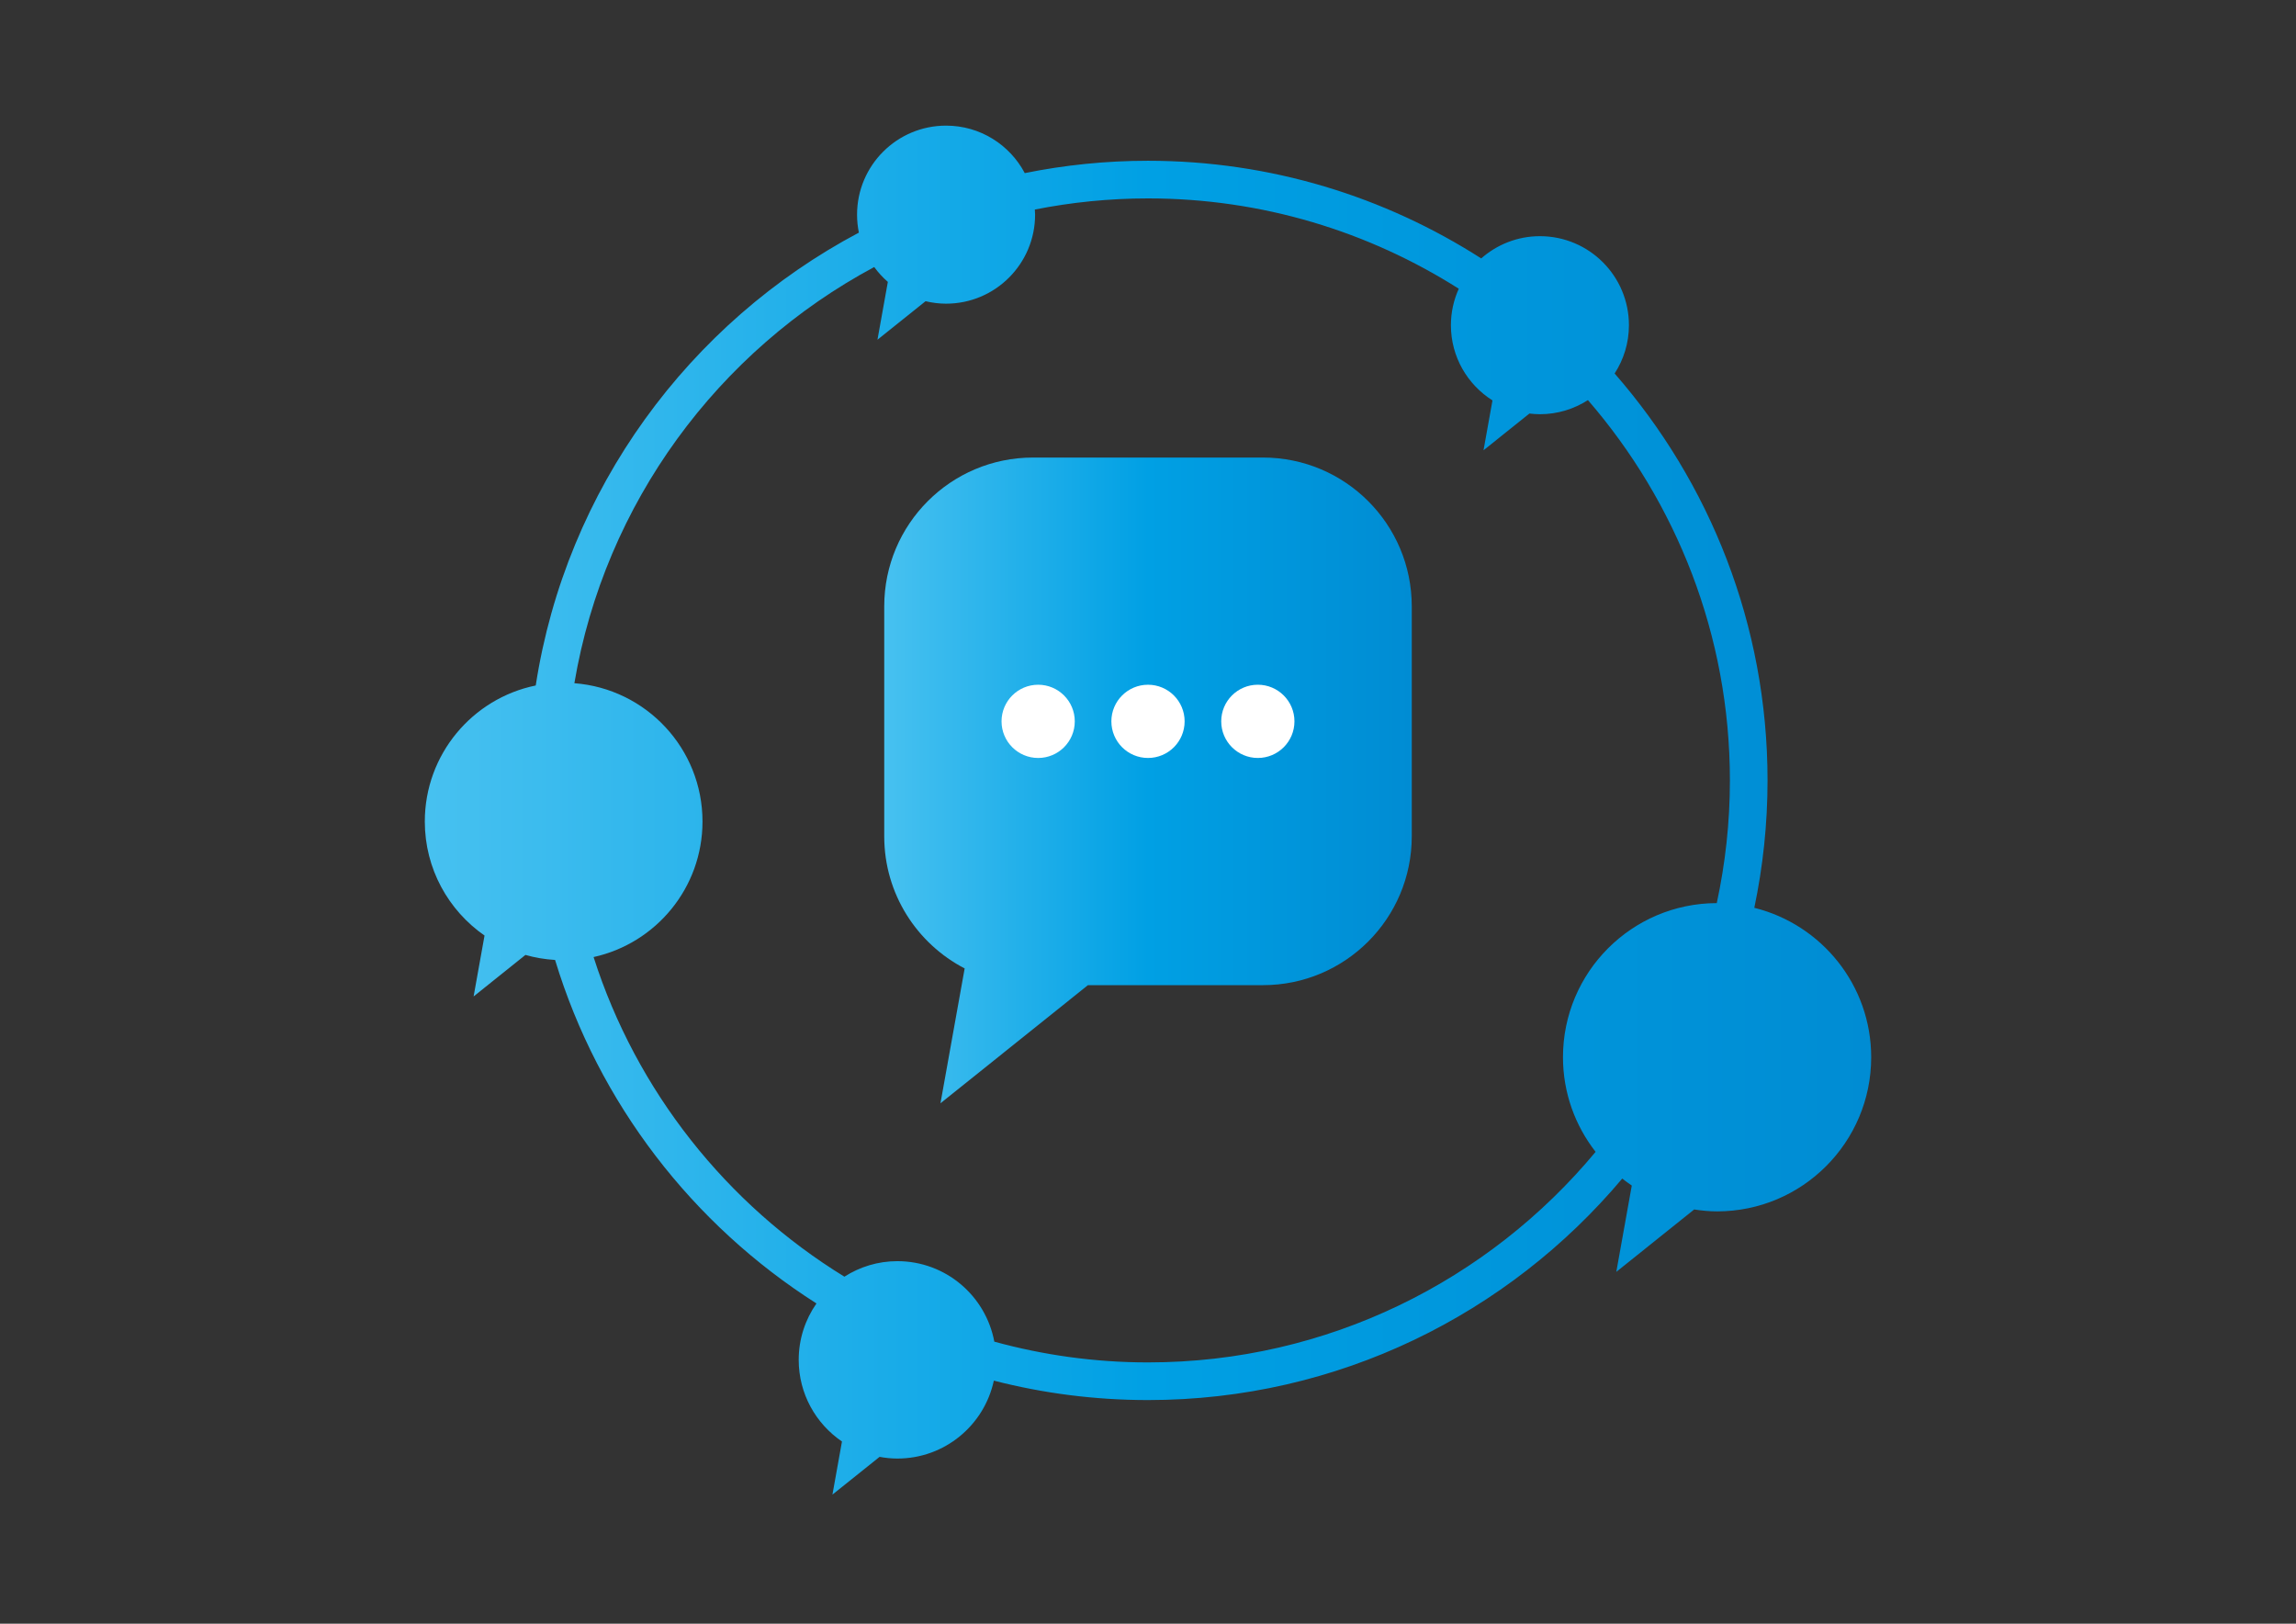 <?xml version="1.0" encoding="utf-8"?>
<!-- Generator: Adobe Illustrator 16.0.0, SVG Export Plug-In . SVG Version: 6.00 Build 0)  -->
<!DOCTYPE svg PUBLIC "-//W3C//DTD SVG 1.1//EN" "http://www.w3.org/Graphics/SVG/1.1/DTD/svg11.dtd">
<svg version="1.1" id="Layer_1" xmlns="http://www.w3.org/2000/svg" xmlns:xlink="http://www.w3.org/1999/xlink" x="0px" y="0px"
	 width="841.89px" height="595.28px" viewBox="0 0 841.89 595.28" enable-background="new 0 0 841.89 595.28" xml:space="preserve">
<rect x="0" y="0" width="841.89" height="595.28" fill="#333333" stroke="none"/>
<g>
	<linearGradient id="SVGID_1_" gradientUnits="userSpaceOnUse" x1="324.229" y1="286.111" x2="517.663" y2="286.111">
		<stop  offset="0" style="stop-color:#47C1F0"/>
		<stop  offset="0.5" style="stop-color:#00A0E4"/>
		<stop  offset="1" style="stop-color:#008CD3"/>
	</linearGradient>
	<path fill="url(#SVGID_1_)" d="M463.103,167.743h-84.315c-30.133,0-54.558,24.43-54.558,54.555v84.314
		c0,21.09,11.982,39.347,29.49,48.431l-8.869,49.436l54.068-43.303h64.184c30.13,0,54.561-24.431,54.561-54.563v-84.314
		C517.663,192.173,493.232,167.743,463.103,167.743z"/>
	<linearGradient id="SVGID_2_" gradientUnits="userSpaceOnUse" x1="155.767" y1="297" x2="686.122" y2="297">
		<stop  offset="0" style="stop-color:#47C1F0"/>
		<stop  offset="0.5" style="stop-color:#00A0E4"/>
		<stop  offset="1" style="stop-color:#008CD3"/>
	</linearGradient>
	<path fill="url(#SVGID_2_)" d="M643.265,332.819c3.164-15.082,4.853-30.702,4.853-46.71c0-57.063-21.198-109.237-56.07-149.182
		c3.305-5.102,5.246-11.169,5.246-17.7c0-18.029-14.615-32.64-32.639-32.64c-8.261,0-15.781,3.094-21.53,8.154
		c-35.312-22.622-77.223-35.803-122.178-35.803c-15.471,0-30.578,1.566-45.187,4.526c-5.472-10.348-16.335-17.407-28.856-17.407
		c-18.024,0-32.639,14.613-32.639,32.637c0,2.256,0.23,4.458,0.665,6.585c-62.194,32.965-107.36,93.939-118.49,166.03
		c-23.208,4.738-40.672,25.267-40.672,49.875c0,17.324,8.675,32.608,21.898,41.802l-4.006,22.327l19.005-15.222
		c3.485,1,7.121,1.61,10.869,1.844c15.939,52.543,50.445,97.054,95.844,125.933c-4.092,5.863-6.511,12.984-6.511,20.676
		c0,12.445,6.291,23.421,15.864,29.931l-3.494,19.469l17.281-13.839c2.121,0.389,4.299,0.621,6.531,0.621
		c17.369,0,31.865-12.243,35.367-28.568c18.078,4.651,37.021,7.127,56.531,7.127c69.728,0,132.189-31.604,173.893-81.21
		c1.139,0.891,2.289,1.766,3.495,2.568l-5.676,31.64l28.553-22.871c2.75,0.409,5.542,0.694,8.4,0.694
		c31.211,0,56.511-25.301,56.511-56.506C686.122,361.103,667.865,338.936,643.265,332.819z M420.946,499.481
		c-19.508,0-38.389-2.683-56.355-7.608c-3.133-16.796-17.842-29.511-35.542-29.511c-7.158,0-13.81,2.103-19.427,5.691
		c-43.202-26.533-76.267-68.008-91.967-117.18c22.833-5.024,39.934-25.348,39.934-49.689c0-26.787-20.706-48.694-46.98-50.708
		c11.167-66.106,52.8-121.972,109.947-152.577c1.46,1.998,3.131,3.825,4.998,5.443l-3.807,21.208l17.638-14.123
		c2.418,0.571,4.928,0.905,7.52,0.905c18.026,0,32.64-14.613,32.64-32.64c0-0.632-0.06-1.248-0.096-1.871
		c13.43-2.658,27.3-4.083,41.499-4.083c41.884,0,80.956,12.181,113.953,33.115c-1.839,4.085-2.885,8.602-2.885,13.372
		c0,11.621,6.096,21.794,15.242,27.576l-3.283,18.279l16.827-13.47c1.264,0.149,2.548,0.248,3.854,0.248
		c6.489,0,12.518-1.915,17.599-5.177c32.391,37.426,52.062,86.158,52.062,139.427c0,15.433-1.688,30.473-4.816,44.986
		c-31.153,0.062-56.392,25.331-56.392,56.505c0,13.088,4.495,25.104,11.964,34.686C545.9,469.416,486.872,499.481,420.946,499.481z"
		/>
	<g>
		<path fill="#FFFFFF" d="M394.094,264.457c0,7.417-6.01,13.425-13.424,13.425c-7.412,0-13.427-6.008-13.427-13.425
			c0-7.414,6.016-13.422,13.427-13.422C388.084,251.035,394.094,257.043,394.094,264.457z"/>
		<path fill="#FFFFFF" d="M434.373,264.457c0,7.417-6.011,13.425-13.427,13.425c-7.412,0-13.43-6.008-13.43-13.425
			c0-7.414,6.018-13.422,13.43-13.422C428.362,251.035,434.373,257.043,434.373,264.457z"/>
		<circle fill="#FFFFFF" cx="461.22" cy="264.457" r="13.425"/>
	</g>
</g>
</svg>

